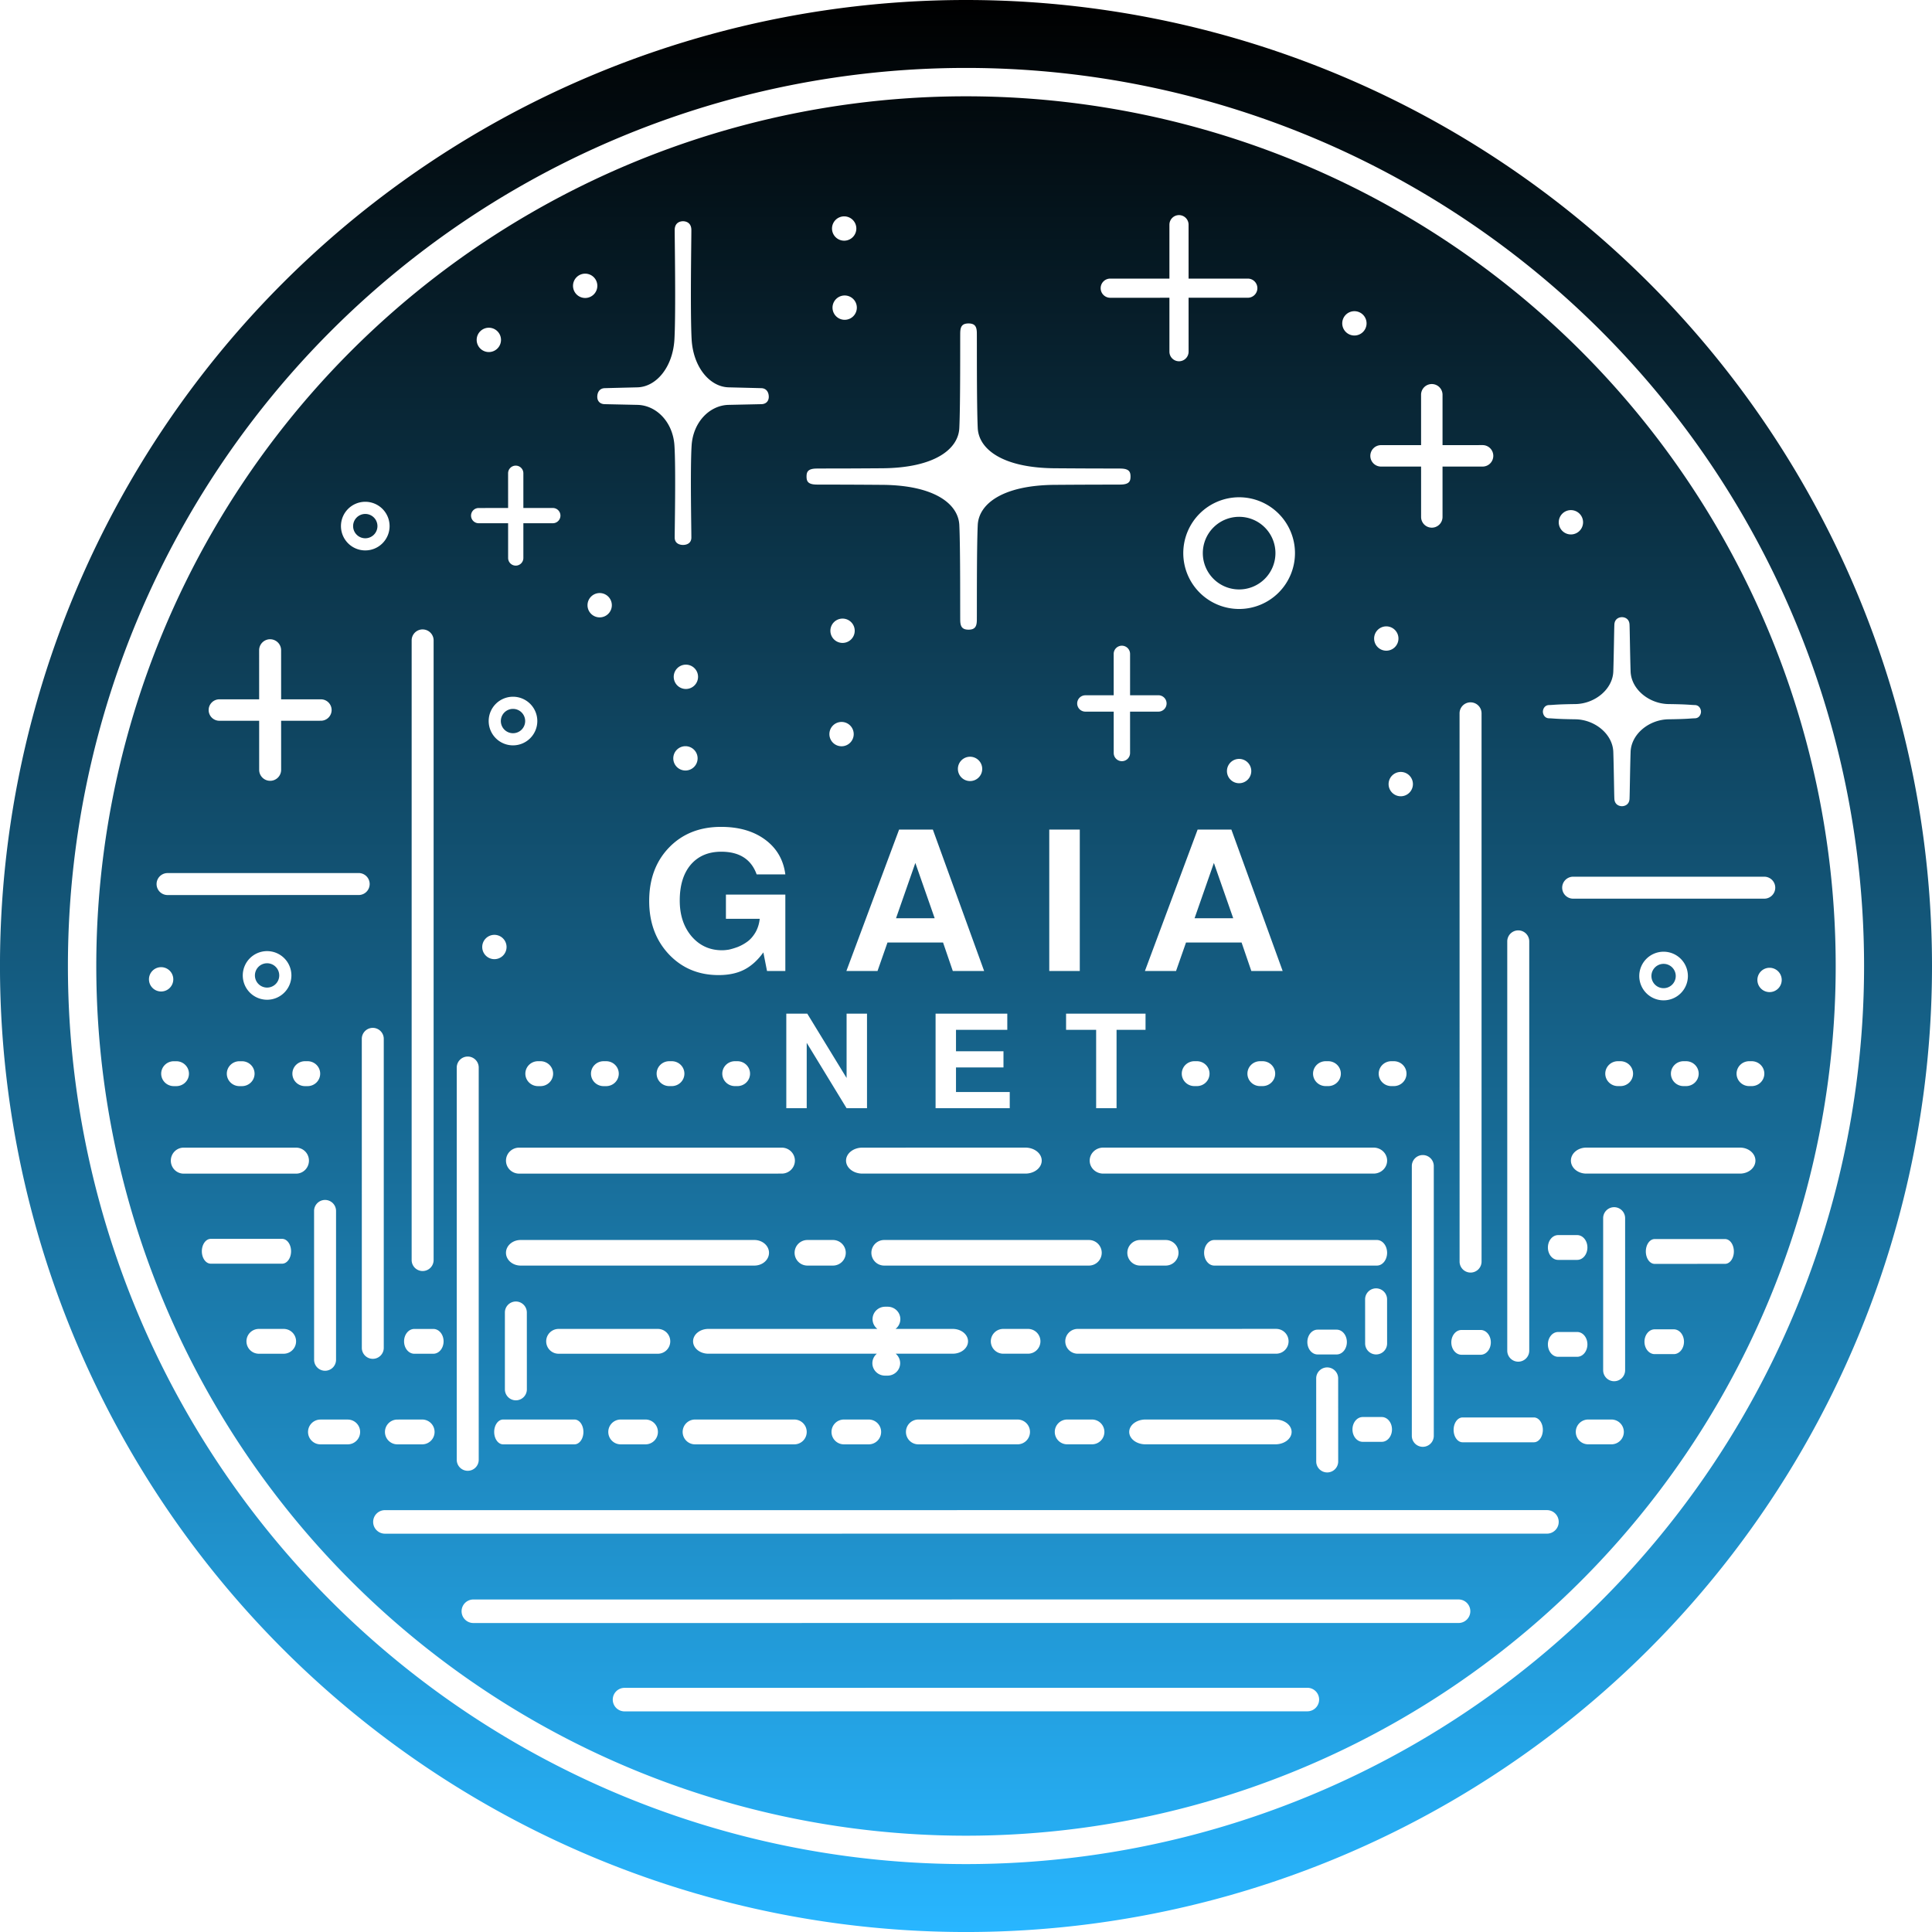<?xml version="1.0" encoding="UTF-8" standalone="no"?>
<!-- Created with Inkscape (http://www.inkscape.org/) -->

<svg
   width="123.119mm"
   height="123.12mm"
   viewBox="0 0 123.119 123.12"
   version="1.1"
   id="svg1"
   xml:space="preserve"
   inkscape:version="1.3 (0e150ed6c4, 2023-07-21)"
   sodipodi:docname="gaianet_color.svg"
   xmlns:inkscape="http://www.inkscape.org/namespaces/inkscape"
   xmlns:sodipodi="http://sodipodi.sourceforge.net/DTD/sodipodi-0.dtd"
   xmlns:xlink="http://www.w3.org/1999/xlink"
   xmlns="http://www.w3.org/2000/svg"
   xmlns:svg="http://www.w3.org/2000/svg"><sodipodi:namedview
     id="namedview1"
     pagecolor="#ffffff"
     bordercolor="#000000"
     borderopacity="0.25"
     inkscape:showpageshadow="2"
     inkscape:pageopacity="0.0"
     inkscape:pagecheckerboard="0"
     inkscape:deskcolor="#d1d1d1"
     inkscape:document-units="mm"
     inkscape:zoom="1.0015858"
     inkscape:cx="251.1018"
     inkscape:cy="188.20155"
     inkscape:window-width="1920"
     inkscape:window-height="1012"
     inkscape:window-x="0"
     inkscape:window-y="34"
     inkscape:window-maximized="1"
     inkscape:current-layer="layer1"
     showguides="true" /><defs
     id="defs1"><linearGradient
       id="linearGradient154"
       inkscape:collect="always"><stop
         style="stop-color:#000000;stop-opacity:1;"
         offset="0"
         id="stop154" /><stop
         style="stop-color:#28b6ff;stop-opacity:1;"
         offset="1"
         id="stop155" /></linearGradient><linearGradient
       inkscape:collect="always"
       xlink:href="#linearGradient154"
       id="linearGradient155"
       x1="48.439"
       y1="-108.797"
       x2="171.559"
       y2="-108.797"
       gradientUnits="userSpaceOnUse" /></defs><g
     inkscape:label="Layer 1"
     inkscape:groupmode="layer"
     id="layer1"
     style="display:inline"
     transform="translate(-47.238,-48.439)"><path
       id="path3"
       style="display:inline;opacity:1;fill:url(#linearGradient155);stroke-width:0.266"
       d="m 48.439,-108.797 a 61.56,61.56 0 0 0 61.56,61.56 61.56,61.56 0 0 0 61.56,-61.56 61.56,61.56 0 0 0 -61.56,-61.56 61.56,61.56 0 0 0 -61.56,61.56 z m 4.329,0 a 57.231,57.231 0 0 1 57.231,-57.231 57.231,57.231 0 0 1 57.231,57.231 57.231,57.231 0 0 1 -57.231,57.231 57.231,57.231 0 0 1 -57.231,-57.231 z m 1.808,0 a 55.423,55.423 0 0 0 55.422,55.423 55.423,55.423 0 0 0 55.423,-55.423 55.423,55.423 0 0 0 -55.423,-55.423 55.423,55.423 0 0 0 -55.422,55.423 z m 7.571,-13.575 a 0.611,0.611 0 0 1 0.611,-0.609 l 3.435,-0.001 v -3.773 a 0.611,0.611 0 0 1 0.611,-0.611 0.611,0.611 0 0 1 0.609,0.611 l 0.001,3.773 3.436,-0.001 a 0.611,0.611 0 0 1 0.611,0.611 0.611,0.611 0 0 1 -0.611,0.611 h -3.436 l 10e-4,3.771 a 0.611,0.611 0 0 1 -0.611,0.611 0.611,0.611 0 0 1 -0.611,-0.611 v -3.771 h -3.435 a 0.611,0.611 0 0 1 -0.611,-0.611 z m 0.08,21.338 a 0.775,0.775 0 0 1 0.775,-0.775 0.775,0.775 0 0 1 0.775,0.775 0.775,0.775 0 0 1 -0.775,0.775 0.775,0.775 0 0 1 -0.775,-0.775 z m 0.31,10.269 c 0.003,-0.214 0.107,-0.526 0.551,-0.531 0.445,-0.005 5.216,0.08 6.972,-0.017 1.77,-0.098 3.032,-1.15 3.063,-2.359 0.031,-1.209 0.044,-1.782 0.053,-2.087 0.009,-0.304 0.239,-0.469 0.553,-0.471 0.265,0.002 0.459,0.166 0.466,0.471 0.007,0.304 0.019,0.878 0.045,2.087 0.026,1.209 1.091,2.261 2.583,2.359 1.481,0.097 5.504,0.012 5.879,0.017 0.375,0.005 0.463,0.317 0.465,0.531 -0.002,0.214 -0.09,0.526 -0.465,0.531 -0.375,0.005 -4.398,-0.08 -5.879,0.017 -1.493,0.098 -2.557,1.15 -2.583,2.359 -0.026,1.209 -0.038,1.782 -0.045,2.087 -0.007,0.304 -0.201,0.469 -0.466,0.471 -0.314,-0.002 -0.544,-0.166 -0.553,-0.471 -0.009,-0.304 -0.023,-0.878 -0.053,-2.087 -0.031,-1.209 -1.293,-2.261 -3.063,-2.359 -1.756,-0.097 -6.527,-0.012 -6.972,-0.017 -0.445,-0.005 -0.549,-0.317 -0.551,-0.531 z m 3.341,6.236 a 0.775,0.775 0 0 1 0.775,-0.775 0.775,0.775 0 0 1 0.775,0.775 0.775,0.775 0 0 1 -0.775,0.775 0.775,0.775 0 0 1 -0.775,-0.775 z m 1.391,-16.537 a 0.775,0.775 0 0 1 0.775,-0.775 0.775,0.775 0 0 1 0.775,0.775 0.775,0.775 0 0 1 -0.775,0.775 0.775,0.775 0 0 1 -0.775,-0.775 z m 1.001,-32.483 a 0.775,0.775 0 0 1 0.775,-0.775 0.775,0.775 0 0 1 0.775,0.775 0.775,0.775 0 0 1 -0.775,0.775 0.775,0.775 0 0 1 -0.775,-0.775 z m 0.781,24.59 c 0.002,-0.404 0.195,-0.519 0.582,-0.529 0.388,-0.009 4.543,0.014 6.083,-0.058 1.366,-0.065 2.541,-1.611 2.564,-4.904 0.024,-3.293 0.01,-3.623 0.018,-4.198 0.008,-0.575 0.236,-0.631 0.51,-0.634 0.274,0.003 0.503,0.058 0.511,0.634 0.008,0.575 -0.005,0.905 0.018,4.198 0.024,3.293 1.198,4.84 2.564,4.904 1.54,0.073 5.696,0.049 6.083,0.058 0.388,0.01 0.58,0.125 0.582,0.529 -0.003,0.404 -0.195,0.519 -0.582,0.529 -0.388,0.009 -4.543,-0.014 -6.083,0.058 -1.366,0.065 -2.54,1.611 -2.564,4.904 -0.024,3.293 -0.01,3.623 -0.018,4.198 -0.008,0.575 -0.237,0.631 -0.511,0.634 -0.274,-0.003 -0.502,-0.058 -0.51,-0.634 -0.008,-0.575 0.005,-0.905 -0.018,-4.198 -0.024,-3.293 -1.198,-4.84 -2.564,-4.904 -1.54,-0.073 -5.695,-0.049 -6.083,-0.058 -0.388,-0.01 -0.58,-0.125 -0.582,-0.529 z m 0.273,30.569 a 0.775,0.775 0 0 1 0.775,-0.775 0.775,0.775 0 0 1 0.775,0.775 0.775,0.775 0 0 1 -0.775,0.775 0.775,0.775 0 0 1 -0.775,-0.775 z m 3.589,-60.091 a 0.683,0.683 0 0 1 0.682,-0.684 h 3.21 l -0.001,-2.551 a 0.683,0.683 0 0 1 0.684,-0.684 0.683,0.683 0 0 1 0.684,0.684 v 2.551 h 3.209 a 0.683,0.683 0 0 1 0.684,0.684 0.683,0.683 0 0 1 -0.684,0.682 l -3.209,0.001 v 2.552 a 0.683,0.683 0 0 1 -0.682,0.682 0.683,0.683 0 0 1 -0.684,-0.682 l -0.001,-2.552 -3.21,0.001 a 0.683,0.683 0 0 1 -0.682,-0.684 z m 5.199,58.377 a 0.486,0.486 0 0 1 0.486,-0.486 h 2.214 l -0.001,-1.877 a 0.486,0.486 0 0 1 0.486,-0.486 0.486,0.486 0 0 1 0.486,0.486 v 1.877 h 2.215 a 0.486,0.486 0 0 1 0.486,0.485 0.486,0.486 0 0 1 -0.486,0.486 l -2.215,0.001 v 1.876 a 0.486,0.486 0 0 1 -0.486,0.486 0.486,0.486 0 0 1 -0.484,-0.486 l -10e-4,-1.876 -2.214,0.001 a 0.486,0.486 0 0 1 -0.486,-0.487 z m 2.016,-46.099 a 3.56,3.56 0 0 1 3.56,-3.559 3.56,3.56 0 0 1 3.559,3.559 3.56,3.56 0 0 1 -3.559,3.559 3.56,3.56 0 0 1 -3.56,-3.559 z m 0.288,55.687 a 1.55,1.55 0 0 1 1.549,-1.549 1.55,1.55 0 0 1 1.55,1.549 1.55,1.55 0 0 1 -1.55,1.55 1.55,1.55 0 0 1 -1.549,-1.55 z m 0.531,-76.83 a 0.775,0.775 0 0 1 0.775,-0.775 0.775,0.775 0 0 1 0.775,0.775 0.775,0.775 0 0 1 -0.775,0.775 0.775,0.775 0 0 1 -0.775,-0.775 z m 0.244,76.83 a 0.775,0.775 0 0 0 0.775,0.775 0.775,0.775 0 0 0 0.775,-0.775 0.775,0.775 0 0 0 -0.775,-0.775 0.775,0.775 0 0 0 -0.775,0.775 z m 0.183,-55.687 a 2.314,2.314 0 0 0 2.314,2.314 2.314,2.314 0 0 0 2.314,-2.314 2.314,2.314 0 0 0 -2.314,-2.314 2.314,2.314 0 0 0 -2.314,2.314 z m 4.858,40.75 a 0.775,0.775 0 0 1 0.775,-0.775 0.775,0.775 0 0 1 0.775,0.775 0.775,0.775 0 0 1 -0.775,0.775 0.775,0.775 0 0 1 -0.775,-0.775 z m 1.537,-65.146 c 0.001,-0.197 0.111,-0.466 0.472,-0.483 0.36,-0.017 1.833,-0.031 2.981,-0.068 1.148,-0.037 2.07,-1.183 2.085,-2.424 0.015,-1.241 0.058,-1.389 0.063,-1.67 0.005,-0.281 0.253,-0.391 0.422,-0.393 0.169,0.001 0.417,0.112 0.422,0.393 0.005,0.281 0.048,0.428 0.063,1.67 0.015,1.241 0.937,2.387 2.085,2.424 1.148,0.037 2.62,0.051 2.981,0.068 0.36,0.017 0.471,0.286 0.472,0.483 -0.001,0.197 -0.111,0.466 -0.472,0.483 -0.36,0.017 -1.833,0.031 -2.981,0.068 -1.148,0.037 -2.07,1.182 -2.085,2.424 -0.015,1.241 -0.058,1.389 -0.063,1.67 -0.005,0.281 -0.253,0.391 -0.422,0.393 -0.169,-0.001 -0.417,-0.112 -0.422,-0.393 -0.005,-0.281 -0.048,-0.428 -0.063,-1.67 -0.015,-1.241 -0.937,-2.387 -2.085,-2.424 -1.148,-0.037 -2.62,-0.051 -2.981,-0.068 -0.36,-0.017 -0.471,-0.286 -0.472,-0.483 z m 0.091,49.668 a 0.775,0.775 0 0 1 0.775,-0.775 0.775,0.775 0 0 1 0.775,0.775 0.775,0.775 0 0 1 -0.775,0.775 0.775,0.775 0 0 1 -0.775,-0.775 z m 0.495,-34.65 a 0.775,0.775 0 0 1 0.775,-0.775 0.775,0.775 0 0 1 0.775,0.775 0.775,0.775 0 0 1 -0.775,0.775 0.775,0.775 0 0 1 -0.775,-0.775 z m 0.195,61.411 a 0.7,0.7 0 0 1 0.7,-0.701 h 39.486 a 0.7,0.7 0 0 1 0.701,0.699 0.7,0.7 0 0 1 -0.701,0.701 H 89.248 A 0.7,0.7 0 0 1 88.549,-74.172 Z m 0.627,9.717 a 0.7,0.7 0 0 1 0.699,-0.699 l 3.128,-0.001 v -2.534 a 0.683,0.683 0 0 1 0.682,-0.684 0.683,0.683 0 0 1 0.683,0.684 l 0.001,2.534 3.128,-0.001 a 0.7,0.7 0 0 1 0.699,0.701 0.7,0.7 0 0 1 -0.699,0.699 l -3.128,10e-4 0.001,2.534 a 0.683,0.683 0 0 1 -0.684,0.684 0.683,0.683 0 0 1 -0.683,-0.684 v -2.534 l -3.129,10e-4 a 0.7,0.7 0 0 1 -0.699,-0.701 z m 0.41,-54.279 a 0.522,0.522 0 0 1 0.523,-0.521 h 2.636 l -0.001,-1.805 a 0.522,0.522 0 0 1 0.523,-0.522 0.522,0.522 0 0 1 0.521,0.522 v 1.805 h 2.637 a 0.522,0.522 0 0 1 0.521,0.521 0.522,0.522 0 0 1 -0.521,0.521 l -2.637,0.001 v 1.804 a 0.522,0.522 0 0 1 -0.521,0.523 0.522,0.522 0 0 1 -0.521,-0.523 l -10e-4,-1.804 -2.636,0.001 a 0.522,0.522 0 0 1 -0.523,-0.523 z m 1.208,27.785 a 0.775,0.775 0 0 1 0.775,-0.775 0.775,0.775 0 0 1 0.775,0.775 0.775,0.775 0 0 1 -0.775,0.775 0.775,0.775 0 0 1 -0.775,-0.775 z m 2.044,11.017 a 1.55,1.55 0 0 1 1.549,-1.549 1.55,1.55 0 0 1 1.55,1.549 1.55,1.55 0 0 1 -1.55,1.55 1.55,1.55 0 0 1 -1.549,-1.55 z m 0.358,-61.021 a 0.7,0.7 0 0 1 0.699,-0.701 H 128.834 a 0.7,0.7 0 0 1 0.701,0.701 0.7,0.7 0 0 1 -0.701,0.699 l -34.939,0.002 a 0.7,0.7 0 0 1 -0.699,-0.701 z m 0.417,61.021 a 0.775,0.775 0 0 0 0.775,0.775 0.775,0.775 0 0 0 0.775,-0.775 0.775,0.775 0 0 0 -0.775,-0.775 0.775,0.775 0 0 0 -0.775,0.775 z m 0.832,-20.937 a 0.775,0.775 0 0 1 0.775,-0.775 0.775,0.775 0 0 1 0.775,0.775 0.775,0.775 0 0 1 -0.775,0.775 0.775,0.775 0 0 1 -0.775,-0.775 z m 1.545,9.948 a 0.775,0.775 0 0 1 0.775,-0.775 0.775,0.775 0 0 1 0.775,0.775 0.775,0.775 0 0 1 -0.775,0.775 0.775,0.775 0 0 1 -0.775,-0.775 z m 0.672,-18.137 a 0.775,0.775 0 0 1 0.775,-0.775 0.775,0.775 0 0 1 0.775,0.775 0.775,0.775 0 0 1 -0.775,0.775 0.775,0.775 0 0 1 -0.775,-0.775 z m 0.138,-17.146 a 0.775,0.775 0 0 1 0.775,-0.775 0.775,0.775 0 0 1 0.775,0.775 0.775,0.775 0 0 1 -0.775,0.775 0.775,0.775 0 0 1 -0.775,-0.775 z m 0.831,-10.301 a 0.775,0.775 0 0 1 0.775,-0.775 0.775,0.775 0 0 1 0.775,0.775 0.775,0.775 0 0 1 -0.775,0.775 0.775,0.775 0 0 1 -0.775,-0.775 z m 3.501,43.316 c 0,-1.141 0.272,-2.079 0.816,-2.814 0.544,-0.735 1.282,-1.163 2.213,-1.284 v 1.828 c -0.964,0.346 -1.446,1.098 -1.446,2.256 0,0.821 0.276,1.47 0.828,1.945 0.552,0.467 1.314,0.7 2.287,0.7 0.923,0 1.681,-0.251 2.275,-0.752 0.593,-0.51 0.89,-1.158 0.89,-1.945 0,-0.121 -0.013,-0.259 -0.037,-0.415 -0.033,-0.164 -0.091,-0.359 -0.173,-0.584 -0.091,-0.225 -0.206,-0.432 -0.346,-0.622 -0.14,-0.19 -0.334,-0.359 -0.581,-0.506 -0.255,-0.147 -0.544,-0.238 -0.866,-0.272 v 2.153 h -1.545 v -3.786 h 4.87 v 1.167 l -1.186,0.234 c 0.503,0.363 0.869,0.769 1.1,1.219 0.231,0.45 0.346,0.994 0.346,1.634 0,1.279 -0.445,2.339 -1.335,3.177 -0.89,0.83 -2.019,1.245 -3.387,1.245 -1.401,0 -2.538,-0.424 -3.412,-1.271 -0.874,-0.847 -1.311,-1.95 -1.311,-3.307 z m 0.173,-11.347 v -2.152 l 9.012,-3.268 v 1.997 l -1.817,0.622 v 3.54 l 1.817,0.636 v 1.984 z m 0,-9.57 v -1.945 h 9.012 v 1.945 z m 0,-9.454 v -2.152 l 9.012,-3.268 v 1.997 l -1.817,0.622 v 3.54 l 1.817,0.636 v 1.984 z m 2.126,17.988 3.523,1.231 v -2.463 z m 0,-19.025 3.523,1.231 v -2.463 z m 0.643,54.5 a 0.7,0.7 0 0 1 0.701,-0.701 0.7,0.7 0 0 1 0.699,0.701 l 0.002,12.178 a 0.7,0.7 0 0 1 -0.701,0.701 0.7,0.7 0 0 1 -0.699,-0.701 z m 0.233,-77.394 v -12.18 a 0.7,0.7 0 0 1 0.701,-0.699 0.7,0.7 0 0 1 0.699,0.699 v 12.18 a 0.7,0.7 0 0 1 -0.699,0.699 0.7,0.7 0 0 1 -0.701,-0.699 z m 3.421,3.498 a 0.7,0.7 0 0 1 0.701,-0.7 h 26.084 a 0.7,0.7 0 0 1 0.699,0.7 0.7,0.7 0 0 1 -0.699,0.701 h -26.084 a 0.7,0.7 0 0 1 -0.701,-0.701 z m 0.284,65.247 a 0.775,0.775 0 0 1 0.775,-0.775 0.775,0.775 0 0 1 0.775,0.775 0.775,0.775 0 0 1 -0.775,0.775 0.775,0.775 0 0 1 -0.775,-0.775 z m 1.037,14.486 a 1.55,1.55 0 0 1 1.549,-1.55 1.55,1.55 0 0 1 1.55,1.55 1.55,1.55 0 0 1 -1.55,1.549 1.55,1.55 0 0 1 -1.549,-1.549 z m 0.038,-88.994 a 1.55,1.55 0 0 1 1.549,-1.549 1.55,1.55 0 0 1 1.55,1.549 1.55,1.55 0 0 1 -1.55,1.55 1.55,1.55 0 0 1 -1.549,-1.55 z m 0.736,88.994 a 0.775,0.775 0 0 0 0.775,0.775 0.775,0.775 0 0 0 0.775,-0.775 0.775,0.775 0 0 0 -0.775,-0.775 0.775,0.775 0 0 0 -0.775,0.775 z m 0.038,-88.994 a 0.775,0.775 0 0 0 0.775,0.775 0.775,0.775 0 0 0 0.775,-0.775 0.775,0.775 0 0 0 -0.775,-0.775 0.775,0.775 0 0 0 -0.775,0.775 z m 0.211,95.746 a 0.775,0.775 0 0 1 0.775,-0.775 0.775,0.775 0 0 1 0.775,0.775 0.775,0.775 0 0 1 -0.775,0.775 0.775,0.775 0 0 1 -0.775,-0.775 z m 0.039,-102.499 a 0.775,0.775 0 0 1 0.775,-0.775 0.775,0.775 0 0 1 0.775,0.775 0.775,0.775 0 0 1 -0.775,0.775 0.775,0.775 0 0 1 -0.775,-0.775 z m 2.923,62.659 v -1.336 l 4.1,-2.506 h -4.1 v -1.301 h 6.027 v 1.301 l -4.167,2.541 h 4.167 v 1.301 z m 0,-9.513 v -4.57 h 1.033 v 3.269 h 1.364 v -3.026 h 1.033 v 3.026 h 1.563 v -3.425 h 1.034 v 4.726 z m 0,-8.316 v -5.064 h 1.033 v 1.847 h 4.993 v 1.301 h -4.993 v 1.916 z m 0.906,44.18 a 0.7,0.7 0 0 1 0.699,-0.699 h 19.693 a 0.7,0.7 0 0 1 0.699,0.699 0.7,0.7 0 0 1 -0.699,0.699 l -19.693,0.002 a 0.7,0.7 0 0 1 -0.699,-0.701 z m 1.828,-6.049 a 0.7,0.7 0 0 1 0.701,-0.701 h 24.998 a 0.7,0.7 0 0 1 0.699,0.699 0.7,0.7 0 0 1 -0.699,0.701 h -24.998 a 0.7,0.7 0 0 1 -0.701,-0.699 z m 0.297,10.369 v -0.162 a 0.793,0.804 0 0 1 0.795,-0.805 0.793,0.804 0 0 1 0.793,0.805 v 0.162 a 0.793,0.804 0 0 1 -0.793,0.804 0.793,0.804 0 0 1 -0.795,-0.804 z m 0,-14.846 v -0.161 a 0.793,0.804 0 0 1 0.793,-0.804 0.793,0.804 0 0 1 0.795,0.804 v 0.161 a 0.793,0.804 0 0 1 -0.795,0.804 0.793,0.804 0 0 1 -0.793,-0.804 z m 0,-4.182 v -0.163 a 0.793,0.804 0 0 1 0.793,-0.804 0.793,0.804 0 0 1 0.795,0.804 v 0.163 a 0.793,0.804 0 0 1 -0.795,0.804 0.793,0.804 0 0 1 -0.793,-0.804 z m 0,-4.184 v -0.161 a 0.793,0.804 0 0 1 0.793,-0.804 0.793,0.804 0 0 1 0.793,0.804 v 0.161 a 0.793,0.804 0 0 1 -0.793,0.804 0.793,0.804 0 0 1 -0.793,-0.804 z m 0,-4.184 v -0.161 a 0.793,0.804 0 0 1 0.793,-0.804 0.793,0.804 0 0 1 0.793,0.804 v 0.161 a 0.793,0.804 0 0 1 -0.793,0.804 0.793,0.804 0 0 1 -0.793,-0.804 z m 0,-29.282 v -0.16 a 0.793,0.804 0 0 1 0.793,-0.804 0.793,0.804 0 0 1 0.793,0.804 v 0.16 a 0.793,0.804 0 0 1 -0.793,0.805 0.793,0.804 0 0 1 -0.793,-0.805 z m 0,-4.184 v -0.16 a 0.793,0.804 0 0 1 0.793,-0.804 0.793,0.804 0 0 1 0.793,0.804 v 0.16 a 0.793,0.804 0 0 1 -0.793,0.805 0.793,0.804 0 0 1 -0.793,-0.805 z m 0,-4.183 v -0.161 a 0.793,0.804 0 0 1 0.793,-0.804 0.793,0.804 0 0 1 0.793,0.804 v 0.161 a 0.793,0.804 0 0 1 -0.793,0.806 0.793,0.804 0 0 1 -0.793,-0.806 z m 0,-4.182 v -0.163 a 0.793,0.804 0 0 1 0.793,-0.804 0.793,0.804 0 0 1 0.793,0.804 v 0.163 a 0.793,0.804 0 0 1 -0.793,0.804 0.793,0.804 0 0 1 -0.793,-0.804 z m 0,-14.438 v -0.162 a 0.793,0.804 0 0 1 0.793,-0.805 0.793,0.804 0 0 1 0.793,0.805 v 0.162 a 0.793,0.804 0 0 1 -0.793,0.804 0.793,0.804 0 0 1 -0.793,-0.804 z m 0,-4.184 v -0.16 a 0.793,0.804 0 0 1 0.793,-0.805 0.793,0.804 0 0 1 0.793,0.805 v 0.16 a 0.793,0.804 0 0 1 -0.793,0.805 0.793,0.804 0 0 1 -0.793,-0.805 z m 0,-4.184 v -0.16 a 0.793,0.804 0 0 1 0.793,-0.804 0.793,0.804 0 0 1 0.793,0.804 v 0.16 a 0.793,0.804 0 0 1 -0.793,0.805 0.793,0.804 0 0 1 -0.793,-0.805 z m 0.002,100.396 V -58.475 a 0.793,0.804 0 0 1 0.793,-0.804 0.793,0.804 0 0 1 0.793,0.804 v 0.161 a 0.793,0.804 0 0 1 -0.793,0.804 0.793,0.804 0 0 1 -0.793,-0.804 z m 0,-4.184 v -0.161 a 0.793,0.804 0 0 1 0.793,-0.804 0.793,0.804 0 0 1 0.793,0.804 v 0.161 a 0.793,0.804 0 0 1 -0.793,0.804 0.793,0.804 0 0 1 -0.793,-0.804 z m 5.504,-50.088 a 0.828,1.039 0 0 1 0.828,-1.039 0.828,1.039 0 0 1 0.828,1.039 v 10.392 a 0.828,1.039 0 0 1 -0.828,1.039 0.828,1.039 0 0 1 -0.826,-1.039 z m 0,-4.957 v -17.231 a 0.828,0.861 0 0 1 0.828,-0.862 0.828,0.861 0 0 1 0.828,0.862 v 17.231 a 0.828,0.861 0 0 1 -0.828,0.861 0.828,0.861 0 0 1 -0.828,-0.861 z m 0,-30.785 v -9.799 a 0.828,0.98 0 0 1 0.828,-0.98 0.828,0.98 0 0 1 0.828,0.98 v 9.799 a 0.828,0.98 0 0 1 -0.828,0.98 0.828,0.98 0 0 1 -0.828,-0.98 z m 0.002,51.269 a 0.828,0.837 0 0 1 0.828,-0.837 0.828,0.837 0 0 1 0.826,0.837 l 0.002,16.739 a 0.828,0.837 0 0 1 -0.828,0.835 0.828,0.837 0 0 1 -0.828,-0.835 z m 5.2e-4,38.118 v -7.172 a 0.828,0.815 0 0 1 0.828,-0.815 0.828,0.815 0 0 1 0.828,0.815 v 7.172 a 0.828,0.815 0 0 1 -0.828,0.815 0.828,0.815 0 0 1 -0.828,-0.815 z m 0.472,-78.97 a 0.7,0.7 0 0 1 0.701,-0.699 h 17.191 a 0.7,0.7 0 0 1 0.701,0.699 0.7,0.7 0 0 1 -0.701,0.701 h -17.191 a 0.7,0.7 0 0 1 -0.701,-0.701 z m 2.861,69.955 a 0.7,0.7 0 0 1 0.701,-0.699 h 9.483 a 0.7,0.7 0 0 1 0.701,0.699 0.7,0.7 0 0 1 -0.701,0.699 l -9.483,0.002 a 0.7,0.7 0 0 1 -0.701,-0.701 z m 0.461,-82.146 a 0.7,0.7 0 0 1 0.701,-0.701 h 9.691 a 0.7,0.7 0 0 1 0.699,0.699 0.7,0.7 0 0 1 -0.699,0.701 h -9.691 a 0.7,0.7 0 0 1 -0.701,-0.699 z m 1.779,3.57 v -1.219 a 0.79,0.65 0 0 1 0.789,-0.649 0.79,0.65 0 0 1 0.791,0.649 v 1.219 a 0.79,0.65 0 0 1 -0.791,0.65 0.79,0.65 0 0 1 -0.789,-0.65 z m 0.239,85.86 v -4.549 a 0.79,0.569 0 0 1 0.791,-0.568 0.79,0.569 0 0 1 0.791,0.568 v 4.549 a 0.79,0.569 0 0 1 -0.791,0.569 0.79,0.569 0 0 1 -0.791,-0.569 z m 0.013,-92.011 v -4.489 a 0.79,0.561 0 0 1 0.791,-0.561 0.79,0.561 0 0 1 0.789,0.561 l 0.002,4.489 a 0.79,0.561 0 0 1 -0.791,0.56 0.79,0.561 0 0 1 -0.791,-0.56 z m 0.06,72.267 v -14.898 a 0.816,0.931 0 0 1 0.816,-0.932 0.816,0.931 0 0 1 0.814,0.932 v 14.898 a 0.816,0.931 0 0 1 -0.814,0.932 0.816,0.931 0 0 1 -0.816,-0.932 z m 0,-18.275 v -1.631 a 0.816,0.816 0 0 1 0.816,-0.816 0.816,0.816 0 0 1 0.814,0.816 v 1.631 a 0.816,0.816 0 0 1 -0.814,0.814 0.816,0.816 0 0 1 -0.816,-0.814 z m 0,-4.895 v -13.047 a 0.816,0.816 0 0 1 0.816,-0.816 0.816,0.816 0 0 1 0.814,0.816 v 13.047 a 0.816,0.816 0 0 1 -0.814,0.816 0.816,0.816 0 0 1 -0.816,-0.816 z m 0,-16.309 v -1.631 a 0.816,0.816 0 0 1 0.816,-0.816 0.816,0.816 0 0 1 0.814,0.816 v 1.631 a 0.816,0.816 0 0 1 -0.814,0.814 0.816,0.816 0 0 1 -0.816,-0.814 z m 0,-4.725 v -10.366 a 0.816,0.648 0 0 1 0.814,-0.649 0.816,0.648 0 0 1 0.816,0.649 v 10.366 a 0.816,0.648 0 0 1 -0.814,0.647 0.816,0.648 0 0 1 -0.816,-0.647 z m 3.082,-10.312 a 0.7,0.7 0 0 1 0.699,-0.701 l 2.811,-0.002 a 0.7,0.7 0 0 1 0.701,0.699 0.7,0.7 0 0 1 -0.699,0.701 l -2.813,0.002 a 0.7,0.7 0 0 1 -0.699,-0.699 z m 0.838,54.818 a 0.7,0.7 0 0 1 0.7,-0.699 l 4.898,-0.002 a 0.7,0.7 0 0 1 0.699,0.699 0.7,0.7 0 0 1 -0.699,0.701 h -4.898 a 0.7,0.7 0 0 1 -0.7,-0.699 z m 0.332,-23.536 v -0.162 a 0.793,0.804 0 0 1 0.793,-0.804 0.793,0.804 0 0 1 0.621,0.307 v -3.648 a 0.791,0.973 0 0 1 0.789,-0.972 0.791,0.973 0 0 1 0.791,0.972 v 3.638 a 0.793,0.804 0 0 1 0.604,-0.285 0.793,0.804 0 0 1 0.793,0.805 v 0.162 a 0.793,0.804 0 0 1 -0.793,0.804 0.793,0.804 0 0 1 -0.604,-0.285 v 10.737 a 0.791,0.973 0 0 1 -0.789,0.974 0.791,0.973 0 0 1 -0.791,-0.974 v -10.771 a 0.793,0.804 0 0 1 -0.621,0.307 0.793,0.804 0 0 1 -0.793,-0.805 z m 1.412,-24.915 a 0.791,0.791 0 0 1 0.791,-0.791 0.791,0.791 0 0 1 0.791,0.791 v 12.648 a 0.791,0.791 0 0 1 -0.791,0.791 0.791,0.791 0 0 1 -0.789,-0.789 z m 0.002,64.828 v -1.58 a 0.791,0.791 0 0 1 0.791,-0.791 0.791,0.791 0 0 1 0.791,0.791 v 1.58 a 0.791,0.791 0 0 1 -0.791,0.791 0.791,0.791 0 0 1 -0.791,-0.791 z m 0,-47.435 v -1.58 a 0.791,0.791 0 0 1 0.789,-0.791 0.791,0.791 0 0 1 0.791,0.791 v 1.58 a 0.791,0.791 0 0 1 -0.791,0.791 0.791,0.791 0 0 1 -0.789,-0.791 z m 5.1e-4,28.334 v -6.324 a 0.79,0.79 0 0 1 0.791,-0.791 0.79,0.79 0 0 1 0.791,0.791 v 6.324 a 0.79,0.79 0 0 1 -0.791,0.791 0.79,0.79 0 0 1 -0.791,-0.791 z m 0.002,9.198 v -1.219 a 0.79,0.65 0 0 1 0.789,-0.649 0.79,0.65 0 0 1 0.791,0.649 v 1.219 a 0.79,0.65 0 0 1 -0.791,0.65 0.79,0.65 0 0 1 -0.789,-0.65 z m 0.024,-79.046 v -1.219 a 0.79,0.65 0 0 1 0.789,-0.649 0.79,0.65 0 0 1 0.791,0.649 v 1.219 a 0.79,0.65 0 0 1 -0.791,0.65 0.79,0.65 0 0 1 -0.789,-0.65 z m 0.021,21.483 v -1.219 a 0.79,0.65 0 0 1 0.789,-0.649 0.79,0.65 0 0 1 0.791,0.649 v 1.219 a 0.79,0.65 0 0 1 -0.791,0.65 0.79,0.65 0 0 1 -0.789,-0.65 z m 0.02,-9.174 v -1.219 a 0.79,0.65 0 0 1 0.789,-0.649 0.79,0.65 0 0 1 0.791,0.649 v 1.219 a 0.79,0.65 0 0 1 -0.791,0.65 0.79,0.65 0 0 1 -0.789,-0.65 z m 0.129,-6.155 v -1.219 a 0.79,0.65 0 0 1 0.789,-0.649 0.79,0.65 0 0 1 0.791,0.649 v 1.219 a 0.79,0.65 0 0 1 -0.791,0.65 0.79,0.65 0 0 1 -0.789,-0.65 z m 2.257,14.715 a 0.7,0.7 0 0 1 0.701,-0.699 l 5.291,-0.002 a 0.7,0.7 0 0 1 0.701,0.701 0.7,0.7 0 0 1 -0.699,0.699 l -5.293,0.002 a 0.7,0.7 0 0 1 -0.701,-0.701 z m 3.162,-2.261 v -1.219 a 0.79,0.65 0 0 1 0.789,-0.649 0.79,0.65 0 0 1 0.791,0.649 v 1.219 a 0.79,0.65 0 0 1 -0.791,0.65 0.79,0.65 0 0 1 -0.789,-0.65 z m 0.027,-6.365 v -4.55 a 0.79,0.569 0 0 1 0.791,-0.567 0.79,0.569 0 0 1 0.791,0.567 v 4.55 a 0.79,0.569 0 0 1 -0.791,0.569 0.79,0.569 0 0 1 -0.791,-0.569 z m 0.132,66.3 a 0.79,0.79 0 0 1 0.791,-0.791 0.79,0.79 0 0 1 0.791,0.791 v 1.582 a 0.79,0.79 0 0 1 -0.791,0.789 0.79,0.79 0 0 1 -0.789,-0.789 z m 0,-5.159 v -4.549 a 0.79,0.569 0 0 1 0.791,-0.568 0.79,0.569 0 0 1 0.791,0.568 v 4.549 a 0.79,0.569 0 0 1 -0.791,0.569 0.79,0.569 0 0 1 -0.791,-0.569 z m 0,-7.49 V -88.373 a 0.79,0.79 0 0 1 0.791,-0.791 0.79,0.79 0 0 1 0.791,0.791 v 1.58 a 0.79,0.79 0 0 1 -0.791,0.791 0.79,0.79 0 0 1 -0.791,-0.791 z m 0,-4.742 v -6.324 a 0.79,0.79 0 0 1 0.791,-0.791 0.79,0.79 0 0 1 0.791,0.791 v 6.324 a 0.79,0.79 0 0 1 -0.791,0.791 0.79,0.79 0 0 1 -0.791,-0.791 z m 0,-9.486 v -1.58 a 0.79,0.79 0 0 1 0.791,-0.791 0.79,0.79 0 0 1 0.791,0.791 v 1.58 a 0.79,0.79 0 0 1 -0.791,0.791 0.79,0.79 0 0 1 -0.791,-0.791 z m 0,-4.742 v -6.324 a 0.79,0.79 0 0 1 0.791,-0.791 0.79,0.79 0 0 1 0.789,0.791 l 0.002,6.324 a 0.79,0.79 0 0 1 -0.791,0.789 0.79,0.79 0 0 1 -0.791,-0.789 z m 0,-9.486 v -1.582 a 0.79,0.79 0 0 1 0.791,-0.789 0.79,0.79 0 0 1 0.789,0.789 v 1.582 a 0.79,0.79 0 0 1 -0.789,0.791 0.79,0.79 0 0 1 -0.791,-0.791 z m 0,-4.989 v -8.277 a 0.79,1.035 0 0 1 0.791,-1.036 0.79,1.035 0 0 1 0.789,1.033 v 8.28 a 0.79,1.035 0 0 1 -0.789,1.036 0.79,1.035 0 0 1 -0.791,-1.036 z m 0,-28.213 v -1.482 a 0.79,0.79 0 0 1 0.789,-0.789 0.79,0.79 0 0 1 0.791,0.789 v 1.482 a 0.79,0.79 0 0 1 -0.791,0.791 0.79,0.79 0 0 1 -0.789,-0.791 z m 0.002,80.789 v -1.738 a 0.79,0.79 0 0 1 0.789,-0.791 0.79,0.79 0 0 1 0.791,0.789 v 1.74 a 0.79,0.79 0 0 1 -0.791,0.791 0.79,0.79 0 0 1 -0.789,-0.791 z m 5.771,-78.16 a 0.75,0.75 0 0 1 0.75,-0.75 0.75,0.75 0 0 1 0.75,0.75 l 0.002,74.051 a 0.75,0.75 0 0 1 -0.75,0.75 0.75,0.75 0 0 1 -0.75,-0.75 z m 5.693,5.633 a 0.75,0.75 0 0 1 0.75,-0.75 0.75,0.75 0 0 1 0.75,0.75 l 0.002,62.783 a 0.75,0.75 0 0 1 -0.75,0.75 0.75,0.75 0 0 1 -0.75,-0.75 z m 5.629,9.635 a 0.75,0.75 0 0 1 0.75,-0.75 0.75,0.75 0 0 1 0.75,0.75 l 0.004,43.514 a 0.75,0.75 0 0 1 -0.75,0.75 0.75,0.75 0 0 1 -0.75,-0.75 z"
       transform="rotate(90)" /></g></svg>
